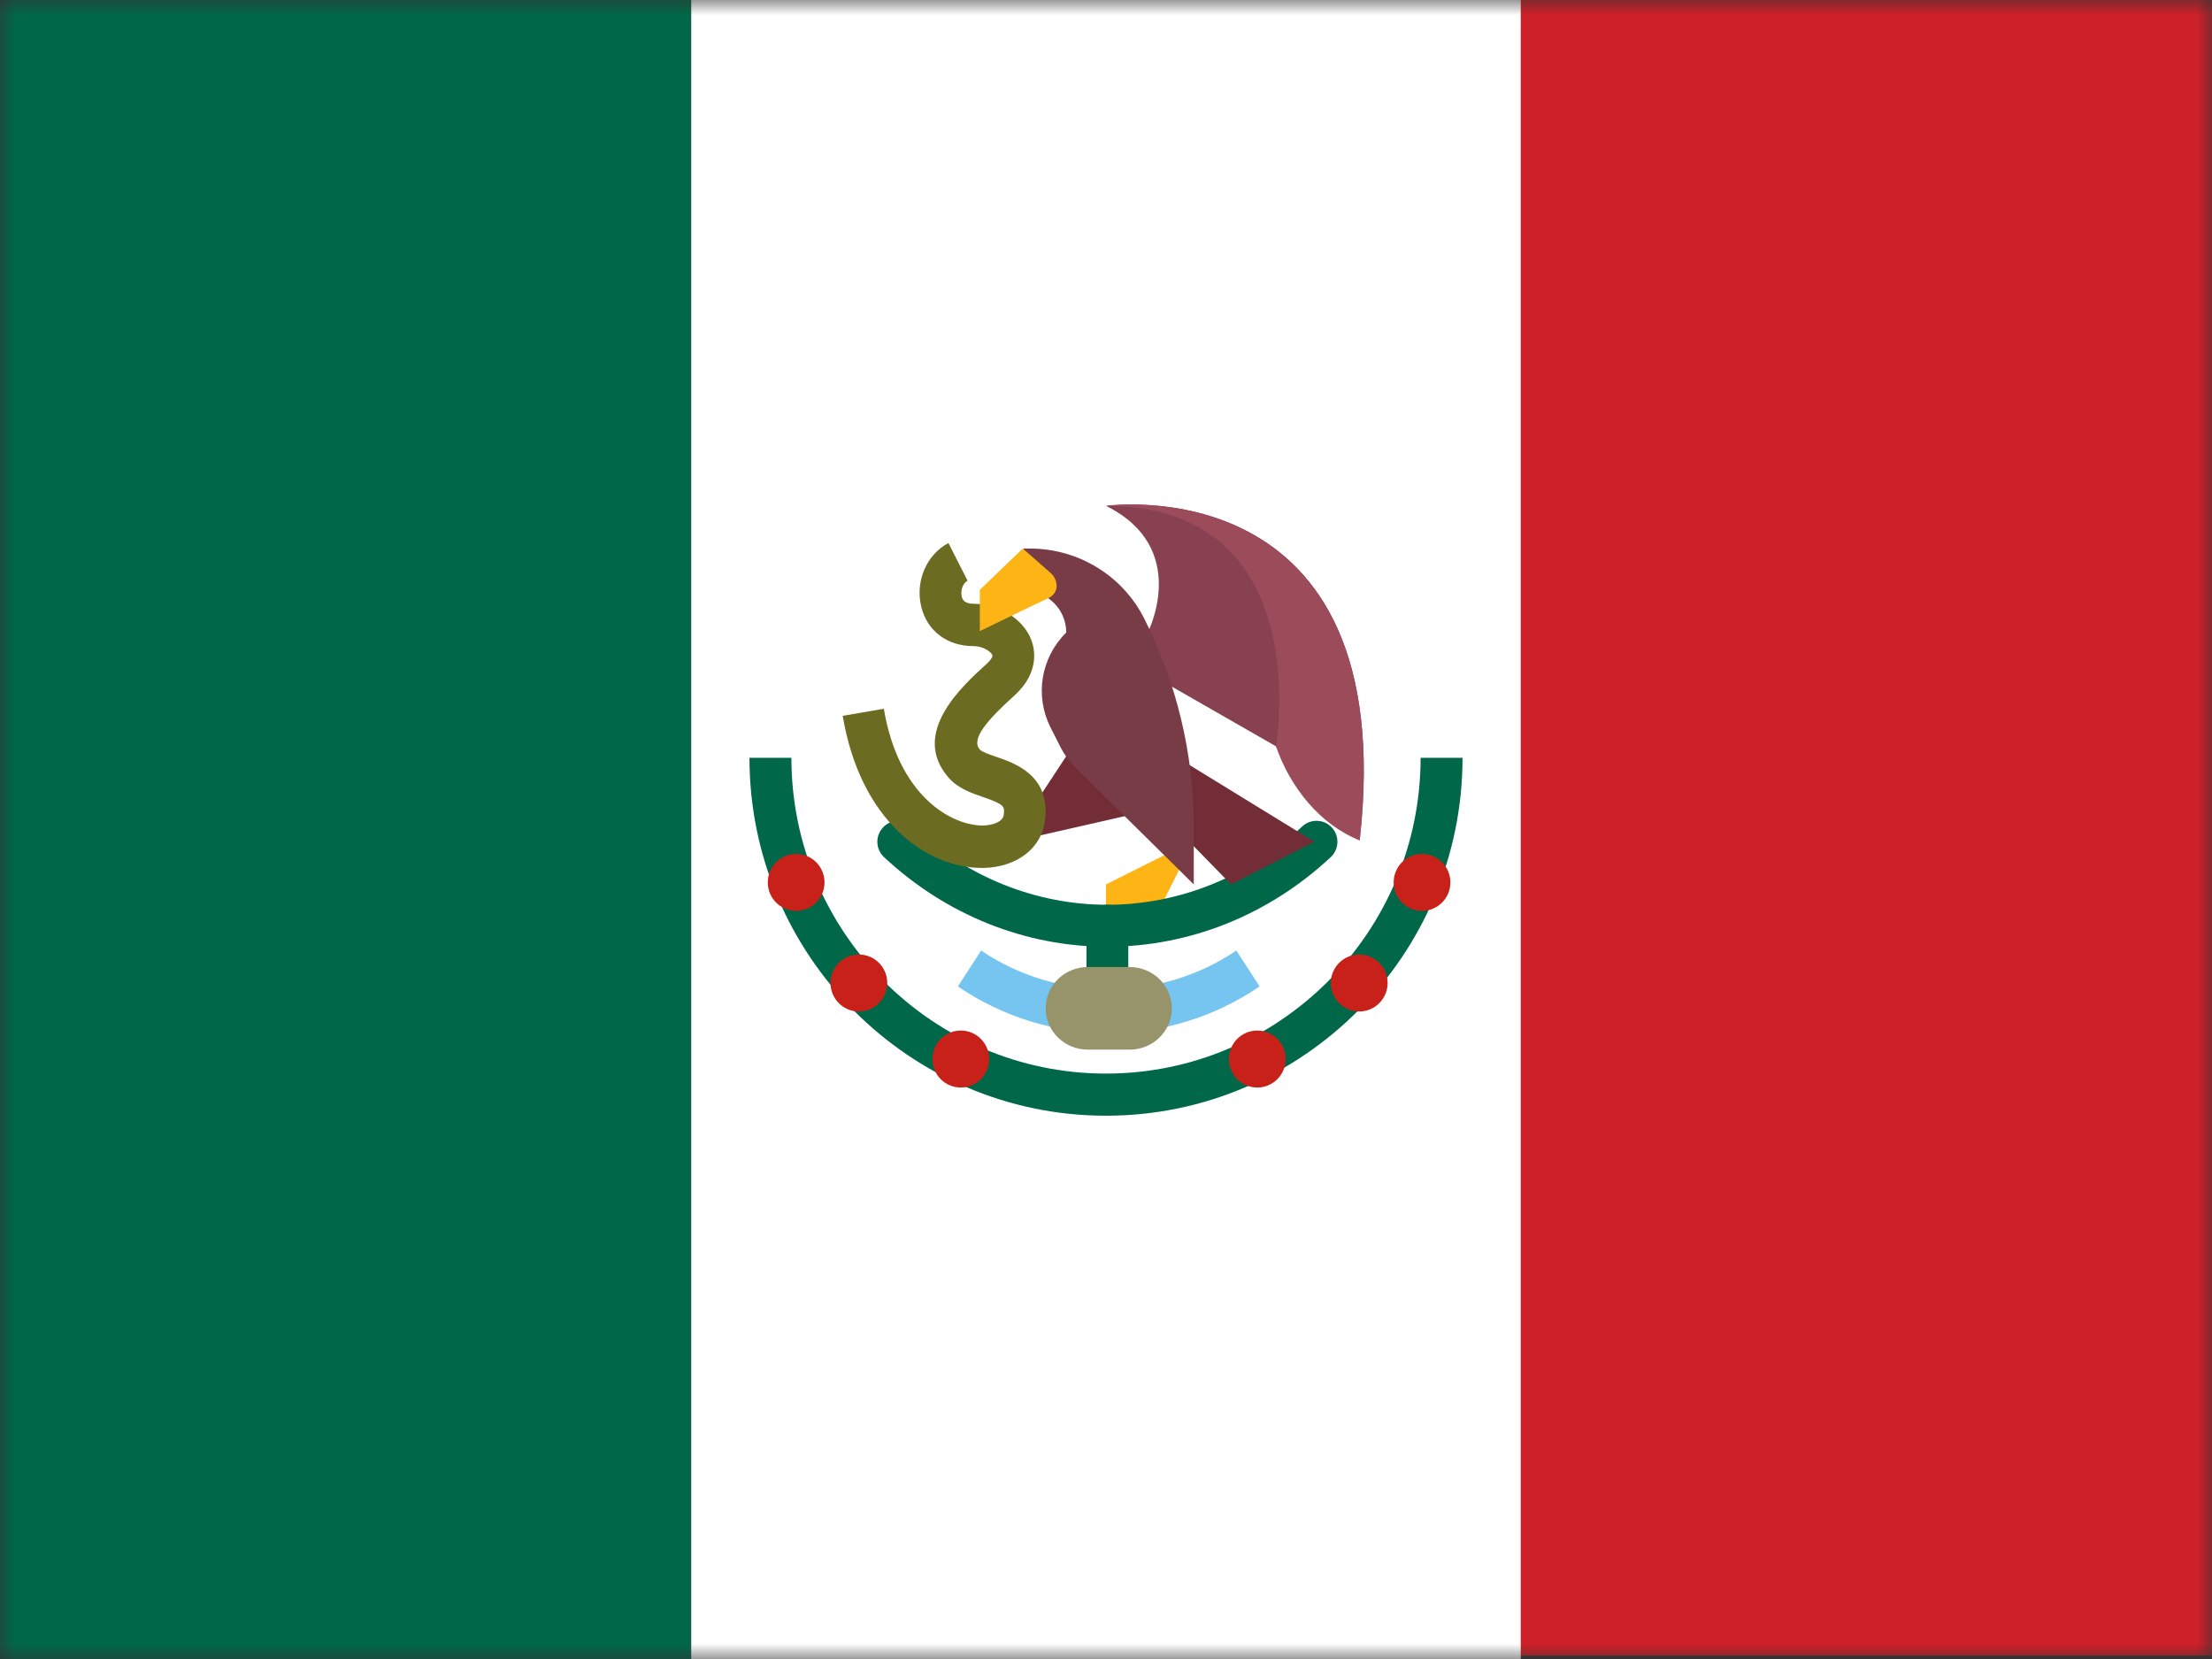 <svg width="72" height="54" viewBox="0 0 72 54" fill="none" xmlns="http://www.w3.org/2000/svg">
<rect x="0" y="0" width="72" height="54" fill="#333333" stroke="none"/>
<g clip-path="url(#clip0_301_29475)">
<mask id="mask0_301_29475" style="mask-type:alpha" maskUnits="userSpaceOnUse" x="0" y="0" width="72" height="54">
<rect x="0.5" y="0.5" width="71" height="53" fill="#D9D9D9" stroke="black"/>
</mask>
<g mask="url(#mask0_301_29475)">
<g clip-path="url(#clip1_301_29475)">
<path d="M49.5 0H-4.5V53.889H76.5V0H49.5Z" fill="#CE2028"/>
<path d="M-4.5 0H22.5V54H-4.5V0Z" fill="#006848"/>
<path d="M22.5 0H49.5V54H22.5V0Z" fill="white"/>
<path d="M38.857 27.354L36 28.788V30.222H37.428L38.857 27.354Z" fill="#FCB514"/>
<path d="M36.045 33.55C35.669 33.55 35.364 33.244 35.364 32.866V30.133C35.364 29.755 35.669 29.449 36.045 29.449C36.422 29.449 36.726 29.755 36.726 30.133V32.866C36.726 33.244 36.422 33.55 36.045 33.55Z" fill="#006848"/>
<path d="M36.045 30.816C33.371 30.816 30.79 29.781 28.775 27.9C28.5 27.643 28.484 27.211 28.739 26.935C28.997 26.659 29.428 26.644 29.701 26.899C31.463 28.544 33.717 29.45 36.045 29.45C38.374 29.45 40.627 28.544 42.389 26.899C42.663 26.644 43.093 26.658 43.351 26.935C43.606 27.211 43.591 27.643 43.315 27.9C41.301 29.781 38.719 30.816 36.045 30.816Z" fill="#006848"/>
<path d="M36.089 33.627C34.337 33.627 32.639 33.102 31.179 32.108L31.936 30.939C34.404 32.621 37.775 32.621 40.242 30.939L40.999 32.108C39.54 33.102 37.842 33.627 36.089 33.627Z" fill="#75C5F0"/>
<path d="M34.908 24.307L33.4 26.6L33.143 27.354L37.071 26.46L34.908 24.307Z" fill="#732D37"/>
<path d="M31.949 28.25C30.155 28.25 28.001 26.717 27.43 23.3L28.769 23.07C29.243 25.911 30.964 26.874 31.998 26.871C32.315 26.862 32.645 26.751 32.671 26.524C32.702 26.252 32.709 26.187 31.999 25.944C31.613 25.811 31.176 25.661 30.869 25.304C29.628 23.864 31.308 22.34 32.116 21.608C32.258 21.479 32.318 21.369 32.302 21.327C32.258 21.209 31.992 21.031 31.691 21.031C30.829 21.031 30.175 20.537 29.985 19.741C29.787 18.917 30.16 18.049 30.871 17.676L31.494 18.901C31.328 18.988 31.262 19.237 31.304 19.415C31.32 19.486 31.361 19.653 31.692 19.653C32.523 19.653 33.314 20.151 33.571 20.836C33.681 21.128 33.846 21.887 33.021 22.637C32.129 23.445 31.596 24.054 31.891 24.396C31.958 24.474 32.245 24.573 32.435 24.637C33.046 24.848 34.183 25.238 34.02 26.682C33.918 27.59 33.12 28.22 32.036 28.25C32.007 28.25 31.977 28.25 31.949 28.25Z" fill="#6B6B22"/>
<path d="M37.376 20.549C37.376 20.549 38.752 17.827 36 16.466C36 16.466 45.633 15.105 44.257 27.354L44.256 27.354C43.353 26.639 42.012 25.333 41.533 24.292L37.376 21.91V20.549Z" fill="#874150"/>
<path d="M36 23.232L42.785 27.399C42.785 27.399 42.785 27.399 40.071 28.788L36 24.621V23.232Z" fill="#732D37"/>
<path d="M33.322 19.221C34.086 19.221 34.706 19.833 34.706 20.588L34.704 20.59C33.879 21.405 33.674 22.65 34.196 23.681L34.509 24.299C34.639 24.557 34.811 24.792 35.017 24.995L38.857 28.788V26.899C38.857 24.547 38.302 22.226 37.237 20.121C36.534 18.732 35.096 17.855 33.524 17.855H33.322V19.222H33.322V19.221V19.221Z" fill="#783C46"/>
<path d="M33.29 17.855L31.893 19.199V20.543C31.893 20.543 33.554 19.733 34.114 19.474C34.505 19.294 34.434 18.867 34.21 18.662C34.035 18.502 33.29 17.855 33.29 17.855Z" fill="#FCB514"/>
<path d="M36 36.316C29.601 36.316 24.395 31.09 24.395 24.666H25.76C25.76 30.334 30.353 34.945 36 34.945C41.647 34.945 46.24 30.334 46.24 24.666H47.605C47.605 31.09 42.399 36.316 36 36.316Z" fill="#006848"/>
<path d="M25.915 29.649C26.425 29.649 26.838 29.234 26.838 28.722C26.838 28.21 26.425 27.794 25.915 27.794C25.404 27.794 24.991 28.21 24.991 28.722C24.991 29.234 25.404 29.649 25.915 29.649Z" fill="#C82119"/>
<path d="M27.956 32.924C28.467 32.924 28.88 32.508 28.88 31.996C28.88 31.484 28.467 31.069 27.956 31.069C27.446 31.069 27.033 31.484 27.033 31.996C27.033 32.508 27.446 32.924 27.956 32.924Z" fill="#C82119"/>
<path d="M31.274 35.399C31.784 35.399 32.198 34.984 32.198 34.472C32.198 33.96 31.784 33.544 31.274 33.544C30.764 33.544 30.35 33.96 30.35 34.472C30.35 34.984 30.764 35.399 31.274 35.399Z" fill="#C82119"/>
<path d="M46.286 29.649C46.797 29.649 47.21 29.234 47.21 28.722C47.21 28.21 46.797 27.794 46.286 27.794C45.776 27.794 45.363 28.21 45.363 28.722C45.363 29.234 45.776 29.649 46.286 29.649Z" fill="#C82119"/>
<path d="M44.242 32.924C44.752 32.924 45.166 32.508 45.166 31.996C45.166 31.484 44.752 31.069 44.242 31.069C43.732 31.069 43.318 31.484 43.318 31.996C43.318 32.508 43.732 32.924 44.242 32.924Z" fill="#C82119"/>
<path d="M40.924 35.399C41.434 35.399 41.848 34.984 41.848 34.472C41.848 33.96 41.434 33.544 40.924 33.544C40.414 33.544 40 33.96 40 34.472C40 34.984 40.414 35.399 40.924 35.399Z" fill="#C82119"/>
<path d="M36.773 34.165H35.405C34.649 34.165 34.036 33.563 34.036 32.821C34.036 32.078 34.649 31.477 35.405 31.477H36.773C37.529 31.477 38.142 32.078 38.142 32.821C38.142 33.563 37.529 34.165 36.773 34.165Z" fill="#97946B"/>
<path d="M41.533 24.292C41.992 25.625 42.967 26.844 44.256 27.354L44.257 27.354C45.633 15.105 36 16.466 36 16.466C42.881 16.466 41.533 24.292 41.533 24.292Z" fill="#9B4B5A"/>
</g>
</g>
</g>
<defs>
<clipPath id="clip0_301_29475">
<rect width="72" height="54" fill="white"/>
</clipPath>
<clipPath id="clip1_301_29475">
<rect width="81" height="54" fill="white" transform="translate(-4.5)"/>
</clipPath>
</defs>
</svg>
